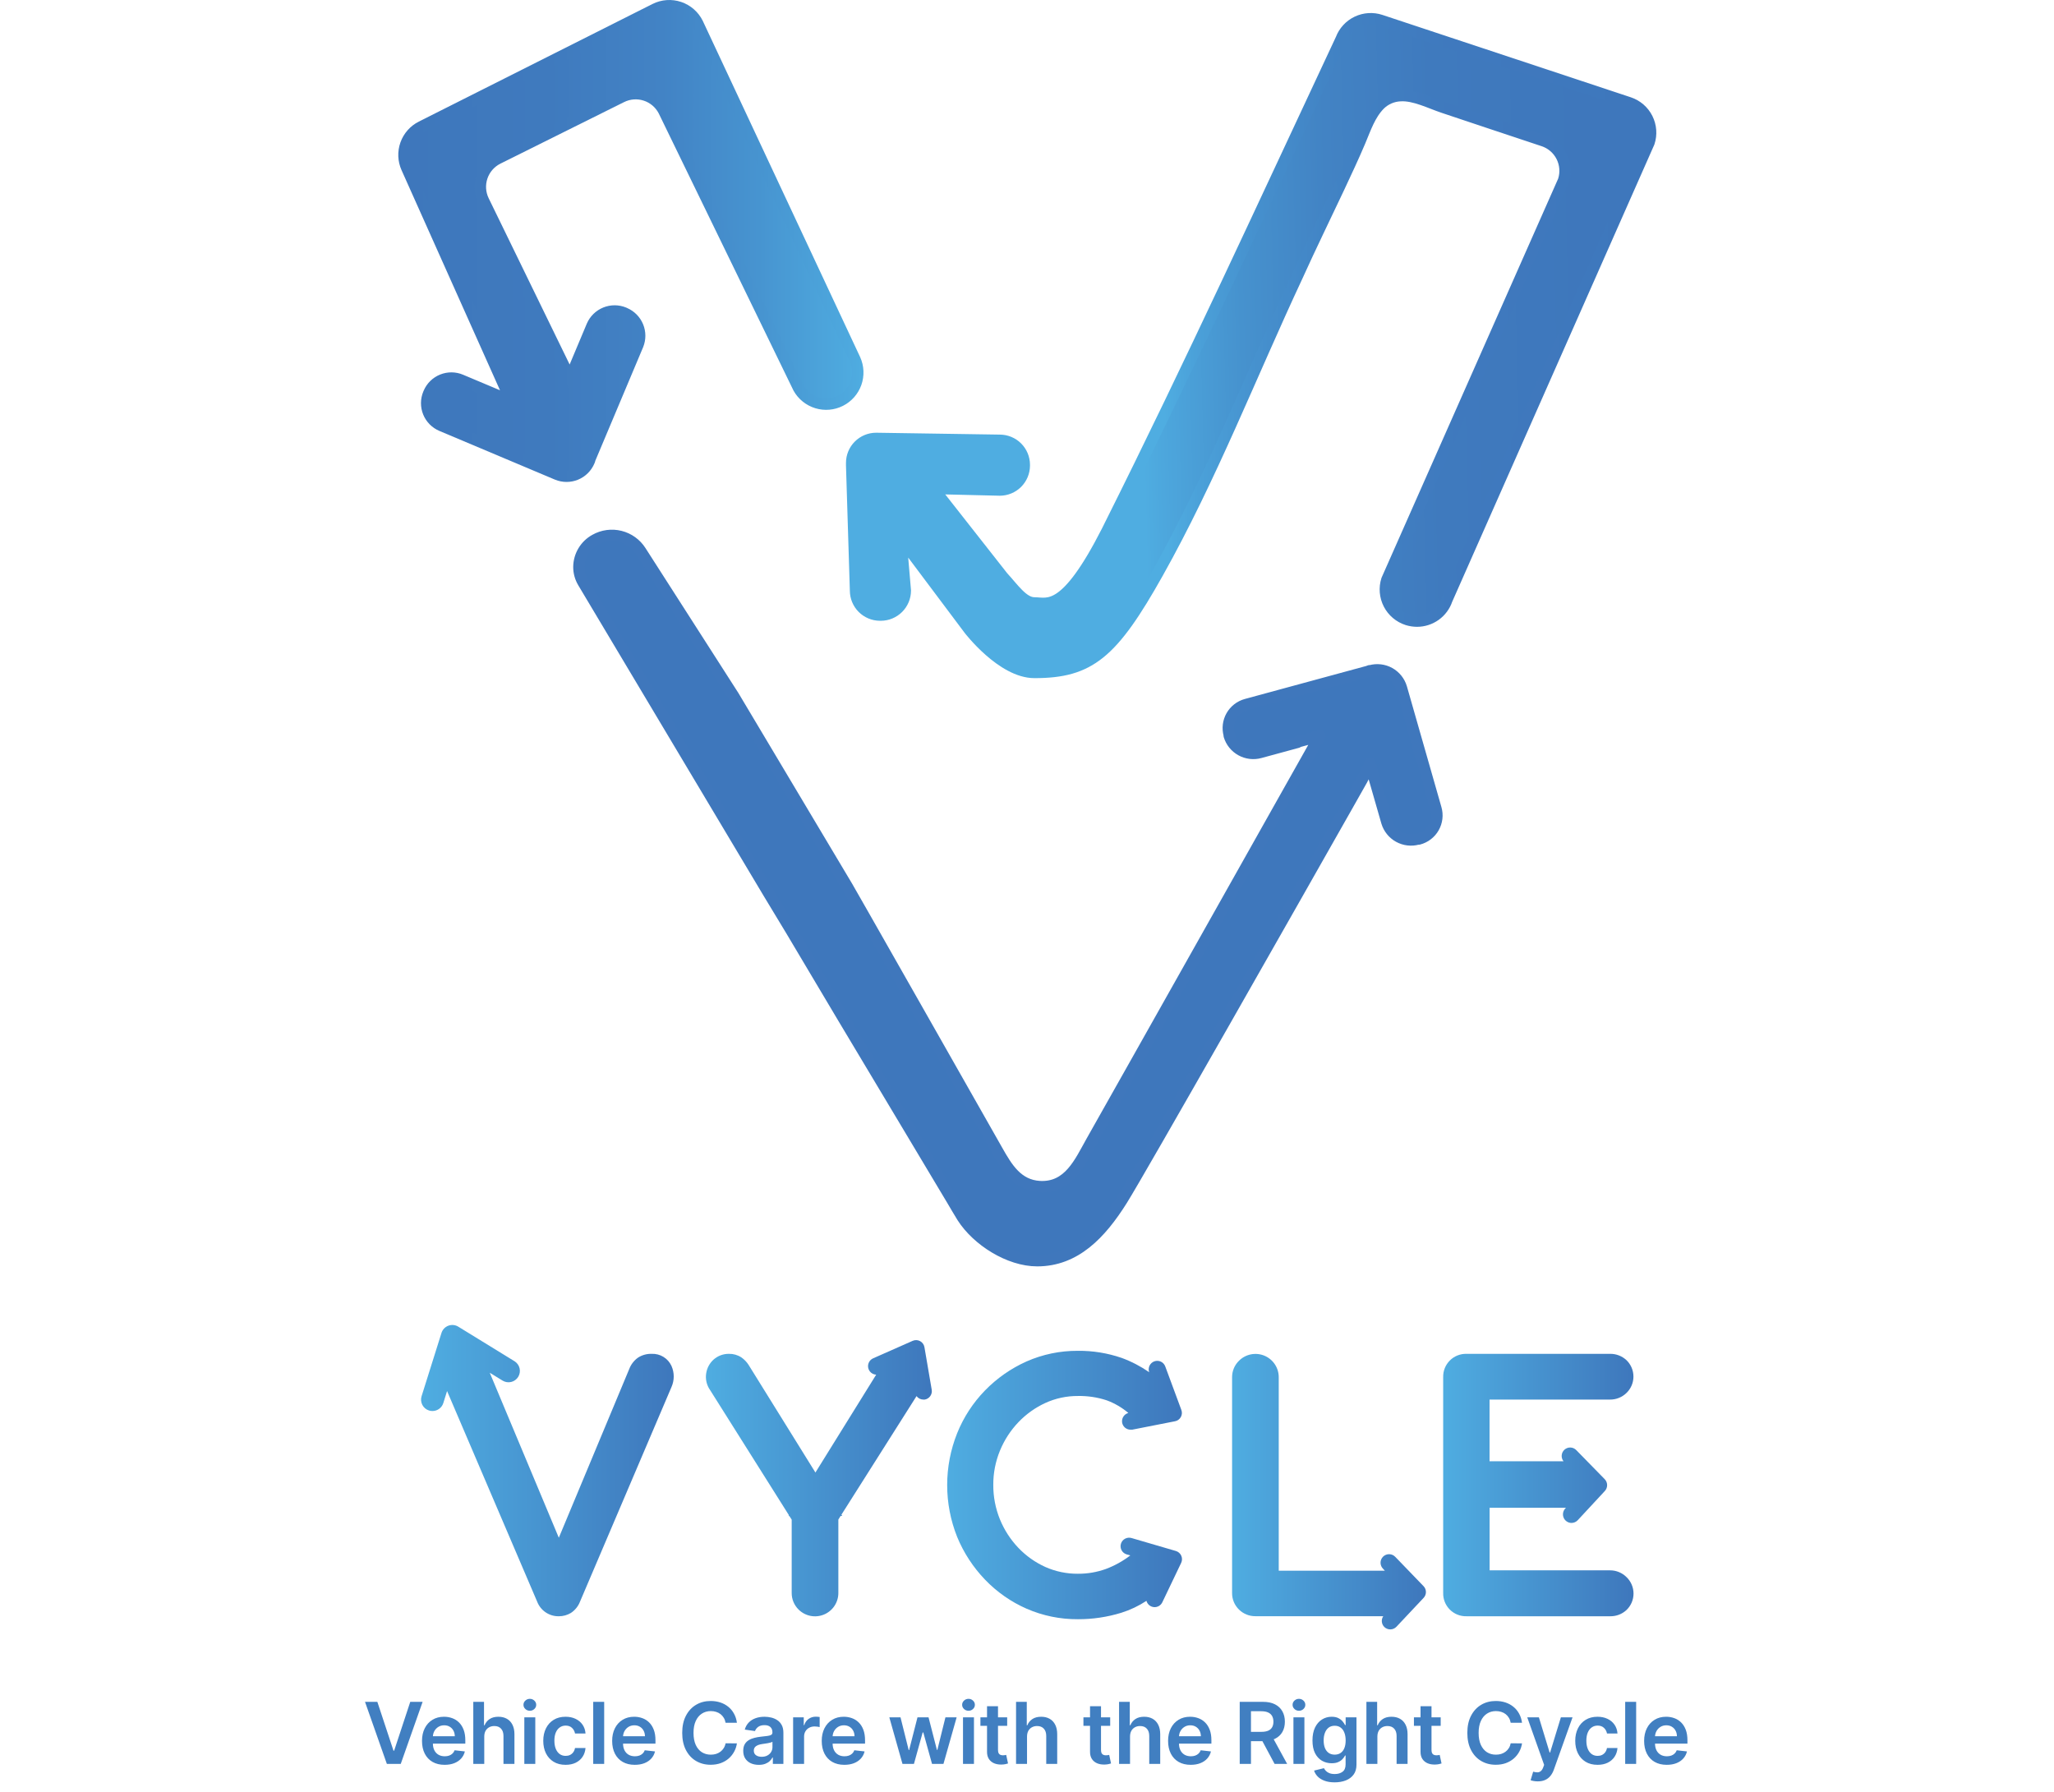 <svg width="361" height="315" viewBox="0 0 361 315" fill="none" xmlns="http://www.w3.org/2000/svg">
<path d="M66.32 299.091L69.159 307.678H69.271L72.105 299.091H74.278L70.432 310H67.993L64.152 299.091H66.32ZM78.143 310.16C77.323 310.16 76.614 309.989 76.018 309.648C75.425 309.304 74.968 308.817 74.649 308.189C74.329 307.557 74.169 306.813 74.169 305.957C74.169 305.115 74.329 304.377 74.649 303.741C74.972 303.102 75.423 302.605 76.002 302.25C76.581 301.891 77.26 301.712 78.042 301.712C78.546 301.712 79.022 301.793 79.469 301.957C79.92 302.116 80.318 302.365 80.662 302.702C81.01 303.04 81.284 303.469 81.483 303.991C81.682 304.51 81.781 305.128 81.781 305.845V306.436H75.075V305.137H79.933C79.929 304.767 79.849 304.439 79.693 304.151C79.537 303.86 79.318 303.631 79.038 303.464C78.761 303.297 78.438 303.214 78.068 303.214C77.674 303.214 77.328 303.31 77.03 303.501C76.731 303.69 76.499 303.938 76.332 304.247C76.169 304.553 76.085 304.888 76.082 305.254V306.388C76.082 306.864 76.169 307.273 76.343 307.614C76.517 307.951 76.76 308.21 77.072 308.391C77.385 308.569 77.751 308.658 78.17 308.658C78.45 308.658 78.704 308.619 78.931 308.54C79.159 308.459 79.356 308.34 79.523 308.184C79.689 308.027 79.816 307.834 79.901 307.603L81.701 307.805C81.588 308.281 81.371 308.697 81.051 309.052C80.735 309.403 80.331 309.677 79.837 309.872C79.343 310.064 78.779 310.16 78.143 310.16ZM85.111 305.206V310H83.182V299.091H85.068V303.208H85.164C85.356 302.747 85.652 302.383 86.053 302.116C86.458 301.847 86.973 301.712 87.598 301.712C88.166 301.712 88.662 301.831 89.084 302.069C89.507 302.306 89.834 302.654 90.065 303.113C90.299 303.571 90.416 304.13 90.416 304.79V310H88.488V305.089C88.488 304.538 88.346 304.11 88.062 303.805C87.781 303.496 87.387 303.342 86.879 303.342C86.538 303.342 86.233 303.416 85.963 303.565C85.697 303.711 85.487 303.922 85.334 304.199C85.185 304.476 85.111 304.812 85.111 305.206ZM92.152 310V301.818H94.08V310H92.152ZM93.121 300.657C92.816 300.657 92.553 300.556 92.333 300.353C92.113 300.147 92.002 299.901 92.002 299.613C92.002 299.322 92.113 299.075 92.333 298.873C92.553 298.667 92.816 298.564 93.121 298.564C93.43 298.564 93.693 298.667 93.909 298.873C94.13 299.075 94.24 299.322 94.24 299.613C94.24 299.901 94.13 300.147 93.909 300.353C93.693 300.556 93.43 300.657 93.121 300.657ZM99.402 310.16C98.585 310.16 97.884 309.98 97.298 309.622C96.715 309.263 96.266 308.768 95.95 308.136C95.638 307.5 95.481 306.768 95.481 305.941C95.481 305.11 95.641 304.377 95.961 303.741C96.28 303.102 96.731 302.605 97.314 302.25C97.9 301.891 98.592 301.712 99.391 301.712C100.055 301.712 100.643 301.834 101.154 302.079C101.669 302.321 102.079 302.663 102.385 303.107C102.69 303.548 102.864 304.062 102.907 304.652H101.064C100.989 304.258 100.811 303.929 100.531 303.667C100.254 303.4 99.883 303.267 99.418 303.267C99.023 303.267 98.677 303.374 98.379 303.587C98.081 303.796 97.848 304.098 97.681 304.492C97.518 304.886 97.436 305.359 97.436 305.909C97.436 306.467 97.518 306.946 97.681 307.347C97.844 307.745 98.074 308.052 98.368 308.269C98.667 308.482 99.016 308.588 99.418 308.588C99.702 308.588 99.956 308.535 100.179 308.429C100.407 308.319 100.597 308.161 100.749 307.955C100.902 307.749 101.007 307.498 101.064 307.203H102.907C102.86 307.782 102.69 308.295 102.395 308.743C102.101 309.187 101.699 309.535 101.191 309.787C100.684 310.036 100.087 310.16 99.402 310.16ZM106.188 299.091V310H104.26V299.091H106.188ZM111.563 310.16C110.743 310.16 110.035 309.989 109.438 309.648C108.845 309.304 108.389 308.817 108.069 308.189C107.749 307.557 107.59 306.813 107.59 305.957C107.59 305.115 107.749 304.377 108.069 303.741C108.392 303.102 108.843 302.605 109.422 302.25C110.001 301.891 110.681 301.712 111.462 301.712C111.966 301.712 112.442 301.793 112.89 301.957C113.341 302.116 113.738 302.365 114.083 302.702C114.431 303.04 114.704 303.469 114.903 303.991C115.102 304.51 115.201 305.128 115.201 305.845V306.436H108.495V305.137H113.353C113.35 304.767 113.27 304.439 113.113 304.151C112.957 303.86 112.739 303.631 112.458 303.464C112.181 303.297 111.858 303.214 111.489 303.214C111.095 303.214 110.748 303.31 110.45 303.501C110.152 303.69 109.919 303.938 109.752 304.247C109.589 304.553 109.505 304.888 109.502 305.254V306.388C109.502 306.864 109.589 307.273 109.763 307.614C109.937 307.951 110.18 308.21 110.493 308.391C110.805 308.569 111.171 308.658 111.59 308.658C111.87 308.658 112.124 308.619 112.352 308.54C112.579 308.459 112.776 308.34 112.943 308.184C113.11 308.027 113.236 307.834 113.321 307.603L115.122 307.805C115.008 308.281 114.791 308.697 114.472 309.052C114.156 309.403 113.751 309.677 113.257 309.872C112.764 310.064 112.199 310.16 111.563 310.16ZM129.516 302.772H127.524C127.467 302.445 127.363 302.156 127.21 301.903C127.057 301.648 126.867 301.431 126.64 301.254C126.413 301.076 126.153 300.943 125.862 300.854C125.575 300.762 125.264 300.716 124.93 300.716C124.337 300.716 123.811 300.865 123.353 301.163C122.895 301.458 122.537 301.891 122.277 302.463C122.018 303.031 121.889 303.725 121.889 304.545C121.889 305.38 122.018 306.083 122.277 306.655C122.54 307.223 122.899 307.653 123.353 307.944C123.811 308.232 124.335 308.375 124.925 308.375C125.251 308.375 125.557 308.333 125.841 308.248C126.129 308.159 126.386 308.029 126.613 307.859C126.844 307.688 127.038 307.479 127.194 307.23C127.354 306.982 127.464 306.697 127.524 306.378L129.516 306.388C129.442 306.907 129.28 307.393 129.032 307.848C128.787 308.303 128.465 308.704 128.068 309.052C127.67 309.396 127.205 309.666 126.672 309.862C126.139 310.053 125.548 310.149 124.898 310.149C123.939 310.149 123.084 309.927 122.331 309.483C121.578 309.039 120.985 308.398 120.552 307.56C120.118 306.722 119.902 305.717 119.902 304.545C119.902 303.37 120.12 302.365 120.557 301.531C120.994 300.692 121.588 300.051 122.341 299.608C123.094 299.164 123.946 298.942 124.898 298.942C125.505 298.942 126.07 299.027 126.592 299.197C127.114 299.368 127.579 299.618 127.988 299.949C128.396 300.275 128.732 300.676 128.994 301.152C129.261 301.625 129.435 302.164 129.516 302.772ZM133.365 310.165C132.847 310.165 132.38 310.073 131.964 309.888C131.552 309.7 131.226 309.423 130.984 309.057C130.746 308.691 130.627 308.24 130.627 307.704C130.627 307.243 130.713 306.861 130.883 306.559C131.054 306.257 131.286 306.016 131.581 305.835C131.876 305.653 132.208 305.517 132.577 305.424C132.95 305.328 133.335 305.259 133.733 305.217C134.212 305.167 134.601 305.123 134.899 305.083C135.198 305.041 135.414 304.977 135.549 304.892C135.688 304.803 135.757 304.666 135.757 304.482V304.45C135.757 304.048 135.638 303.738 135.4 303.517C135.162 303.297 134.82 303.187 134.372 303.187C133.9 303.187 133.525 303.29 133.248 303.496C132.975 303.702 132.79 303.945 132.694 304.226L130.894 303.97C131.036 303.473 131.27 303.058 131.597 302.724C131.924 302.386 132.323 302.134 132.795 301.967C133.268 301.797 133.79 301.712 134.361 301.712C134.756 301.712 135.148 301.758 135.539 301.85C135.929 301.942 136.286 302.095 136.609 302.308C136.932 302.518 137.192 302.804 137.387 303.166C137.586 303.528 137.685 303.981 137.685 304.524V310H135.832V308.876H135.768C135.65 309.103 135.485 309.316 135.272 309.515C135.063 309.711 134.798 309.869 134.479 309.989C134.163 310.107 133.791 310.165 133.365 310.165ZM133.866 308.748C134.253 308.748 134.589 308.672 134.873 308.519C135.157 308.363 135.375 308.157 135.528 307.901C135.684 307.646 135.762 307.367 135.762 307.065V306.101C135.702 306.151 135.599 306.197 135.453 306.239C135.311 306.282 135.152 306.319 134.974 306.351C134.796 306.383 134.621 306.412 134.447 306.436C134.273 306.461 134.122 306.483 133.994 306.5C133.706 306.539 133.449 306.603 133.222 306.692C132.994 306.781 132.815 306.905 132.684 307.065C132.552 307.221 132.486 307.424 132.486 307.672C132.486 308.027 132.616 308.295 132.875 308.477C133.135 308.658 133.465 308.748 133.866 308.748ZM139.394 310V301.818H141.264V303.182H141.349C141.498 302.71 141.754 302.346 142.116 302.09C142.482 301.831 142.899 301.701 143.368 301.701C143.474 301.701 143.593 301.706 143.725 301.717C143.86 301.724 143.972 301.737 144.06 301.754V303.528C143.979 303.5 143.849 303.475 143.672 303.453C143.498 303.429 143.329 303.416 143.166 303.416C142.814 303.416 142.498 303.493 142.217 303.645C141.94 303.794 141.722 304.002 141.562 304.268C141.402 304.535 141.322 304.842 141.322 305.19V310H139.394ZM148.397 310.16C147.576 310.16 146.868 309.989 146.271 309.648C145.678 309.304 145.222 308.817 144.902 308.189C144.583 307.557 144.423 306.813 144.423 305.957C144.423 305.115 144.583 304.377 144.902 303.741C145.226 303.102 145.677 302.605 146.255 302.25C146.834 301.891 147.514 301.712 148.296 301.712C148.8 301.712 149.276 301.793 149.723 301.957C150.174 302.116 150.572 302.365 150.916 302.702C151.264 303.04 151.538 303.469 151.737 303.991C151.935 304.51 152.035 305.128 152.035 305.845V306.436H145.329V305.137H150.186C150.183 304.767 150.103 304.439 149.947 304.151C149.791 303.86 149.572 303.631 149.292 303.464C149.015 303.297 148.691 303.214 148.322 303.214C147.928 303.214 147.582 303.31 147.283 303.501C146.985 303.69 146.753 303.938 146.586 304.247C146.422 304.553 146.339 304.888 146.335 305.254V306.388C146.335 306.864 146.422 307.273 146.596 307.614C146.77 307.951 147.014 308.21 147.326 308.391C147.639 308.569 148.004 308.658 148.423 308.658C148.704 308.658 148.958 308.619 149.185 308.54C149.412 308.459 149.609 308.34 149.776 308.184C149.943 308.027 150.069 307.834 150.155 307.603L151.955 307.805C151.841 308.281 151.625 308.697 151.305 309.052C150.989 309.403 150.584 309.677 150.091 309.872C149.597 310.064 149.032 310.16 148.397 310.16ZM158.615 310L156.304 301.818H158.269L159.707 307.571H159.782L161.252 301.818H163.196L164.667 307.539H164.746L166.163 301.818H168.134L165.817 310H163.809L162.275 304.471H162.163L160.629 310H158.615ZM169.251 310V301.818H171.179V310H169.251ZM170.22 300.657C169.915 300.657 169.652 300.556 169.432 300.353C169.212 300.147 169.101 299.901 169.101 299.613C169.101 299.322 169.212 299.075 169.432 298.873C169.652 298.667 169.915 298.564 170.22 298.564C170.529 298.564 170.792 298.667 171.008 298.873C171.229 299.075 171.339 299.322 171.339 299.613C171.339 299.901 171.229 300.147 171.008 300.353C170.792 300.556 170.529 300.657 170.22 300.657ZM177.017 301.818V303.31H172.314V301.818H177.017ZM173.475 299.858H175.403V307.539C175.403 307.798 175.442 307.997 175.52 308.136C175.602 308.271 175.709 308.363 175.84 308.413C175.971 308.462 176.117 308.487 176.277 308.487C176.398 308.487 176.508 308.478 176.607 308.461C176.71 308.443 176.788 308.427 176.842 308.413L177.166 309.92C177.063 309.956 176.916 309.995 176.724 310.037C176.536 310.08 176.305 310.105 176.032 310.112C175.549 310.126 175.114 310.053 174.727 309.893C174.34 309.73 174.033 309.478 173.805 309.137C173.582 308.796 173.471 308.37 173.475 307.859V299.858ZM180.504 305.206V310H178.576V299.091H180.461V303.208H180.557C180.749 302.747 181.046 302.383 181.447 302.116C181.852 301.847 182.367 301.712 182.992 301.712C183.56 301.712 184.055 301.831 184.478 302.069C184.9 302.306 185.227 302.654 185.458 303.113C185.692 303.571 185.809 304.13 185.809 304.79V310H183.881V305.089C183.881 304.538 183.739 304.11 183.455 303.805C183.174 303.496 182.78 303.342 182.272 303.342C181.932 303.342 181.626 303.416 181.356 303.565C181.09 303.711 180.88 303.922 180.728 304.199C180.579 304.476 180.504 304.812 180.504 305.206ZM195.121 301.818V303.31H190.418V301.818H195.121ZM191.579 299.858H193.507V307.539C193.507 307.798 193.546 307.997 193.624 308.136C193.706 308.271 193.813 308.363 193.944 308.413C194.075 308.462 194.221 308.487 194.381 308.487C194.502 308.487 194.612 308.478 194.711 308.461C194.814 308.443 194.892 308.427 194.945 308.413L195.27 309.92C195.167 309.956 195.02 309.995 194.828 310.037C194.64 310.08 194.409 310.105 194.136 310.112C193.653 310.126 193.218 310.053 192.831 309.893C192.444 309.73 192.137 309.478 191.909 309.137C191.686 308.796 191.575 308.37 191.579 307.859V299.858ZM198.608 305.206V310H196.68V299.091H198.565V303.208H198.661C198.853 302.747 199.149 302.383 199.551 302.116C199.956 301.847 200.471 301.712 201.096 301.712C201.664 301.712 202.159 301.831 202.582 302.069C203.004 302.306 203.331 302.654 203.562 303.113C203.796 303.571 203.913 304.13 203.913 304.79V310H201.985V305.089C201.985 304.538 201.843 304.11 201.559 303.805C201.278 303.496 200.884 303.342 200.376 303.342C200.035 303.342 199.73 303.416 199.46 303.565C199.194 303.711 198.984 303.922 198.832 304.199C198.683 304.476 198.608 304.812 198.608 305.206ZM209.271 310.16C208.451 310.16 207.742 309.989 207.146 309.648C206.553 309.304 206.096 308.817 205.777 308.189C205.457 307.557 205.297 306.813 205.297 305.957C205.297 305.115 205.457 304.377 205.777 303.741C206.1 303.102 206.551 302.605 207.13 302.25C207.709 301.891 208.389 301.712 209.17 301.712C209.674 301.712 210.15 301.793 210.597 301.957C211.048 302.116 211.446 302.365 211.791 302.702C212.139 303.04 212.412 303.469 212.611 303.991C212.81 304.51 212.909 305.128 212.909 305.845V306.436H206.203V305.137H211.061C211.057 304.767 210.977 304.439 210.821 304.151C210.665 303.86 210.446 303.631 210.166 303.464C209.889 303.297 209.566 303.214 209.196 303.214C208.802 303.214 208.456 303.31 208.158 303.501C207.859 303.69 207.627 303.938 207.46 304.247C207.297 304.553 207.213 304.888 207.21 305.254V306.388C207.21 306.864 207.297 307.273 207.471 307.614C207.645 307.951 207.888 308.21 208.2 308.391C208.513 308.569 208.879 308.658 209.298 308.658C209.578 308.658 209.832 308.619 210.059 308.54C210.287 308.459 210.484 308.34 210.651 308.184C210.818 308.027 210.944 307.834 211.029 307.603L212.829 307.805C212.716 308.281 212.499 308.697 212.179 309.052C211.863 309.403 211.459 309.677 210.965 309.872C210.471 310.064 209.907 310.16 209.271 310.16ZM217.886 310V299.091H221.977C222.815 299.091 223.519 299.237 224.087 299.528C224.658 299.819 225.09 300.227 225.381 300.753C225.676 301.275 225.823 301.884 225.823 302.58C225.823 303.279 225.674 303.887 225.376 304.402C225.081 304.913 224.646 305.309 224.071 305.589C223.495 305.866 222.789 306.005 221.951 306.005H219.037V304.364H221.684C222.174 304.364 222.576 304.297 222.888 304.162C223.201 304.023 223.432 303.823 223.581 303.56C223.733 303.294 223.81 302.967 223.81 302.58C223.81 302.193 223.733 301.863 223.581 301.589C223.428 301.312 223.195 301.103 222.883 300.961C222.57 300.815 222.167 300.742 221.674 300.742H219.863V310H217.886ZM223.522 305.057L226.223 310H224.017L221.365 305.057H223.522ZM227.327 310V301.818H229.255V310H227.327ZM228.297 300.657C227.991 300.657 227.728 300.556 227.508 300.353C227.288 300.147 227.178 299.901 227.178 299.613C227.178 299.322 227.288 299.075 227.508 298.873C227.728 298.667 227.991 298.564 228.297 298.564C228.605 298.564 228.868 298.667 229.085 298.873C229.305 299.075 229.415 299.322 229.415 299.613C229.415 299.901 229.305 300.147 229.085 300.353C228.868 300.556 228.605 300.657 228.297 300.657ZM234.566 313.239C233.874 313.239 233.279 313.145 232.782 312.956C232.285 312.772 231.885 312.523 231.583 312.211C231.282 311.898 231.072 311.552 230.955 311.172L232.691 310.751C232.77 310.911 232.883 311.069 233.032 311.225C233.181 311.385 233.382 311.516 233.634 311.619C233.89 311.726 234.211 311.779 234.598 311.779C235.145 311.779 235.598 311.646 235.957 311.38C236.315 311.117 236.495 310.684 236.495 310.08V308.53H236.399C236.299 308.729 236.154 308.933 235.962 309.142C235.774 309.352 235.523 309.528 235.211 309.67C234.902 309.812 234.513 309.883 234.044 309.883C233.416 309.883 232.846 309.735 232.335 309.441C231.827 309.142 231.422 308.699 231.12 308.109C230.822 307.516 230.673 306.774 230.673 305.882C230.673 304.984 230.822 304.226 231.12 303.608C231.422 302.987 231.829 302.516 232.34 302.196C232.851 301.873 233.421 301.712 234.05 301.712C234.529 301.712 234.923 301.793 235.232 301.957C235.545 302.116 235.793 302.31 235.978 302.537C236.163 302.761 236.303 302.972 236.399 303.171H236.505V301.818H238.407V310.133C238.407 310.833 238.24 311.412 237.906 311.87C237.572 312.328 237.116 312.67 236.537 312.898C235.958 313.125 235.302 313.239 234.566 313.239ZM234.582 308.37C234.991 308.37 235.339 308.271 235.626 308.072C235.914 307.873 236.132 307.587 236.282 307.214C236.431 306.841 236.505 306.394 236.505 305.872C236.505 305.357 236.431 304.906 236.282 304.519C236.136 304.132 235.919 303.832 235.632 303.619C235.348 303.402 234.998 303.294 234.582 303.294C234.153 303.294 233.794 303.406 233.506 303.629C233.219 303.853 233.002 304.16 232.857 304.551C232.711 304.938 232.638 305.378 232.638 305.872C232.638 306.373 232.711 306.811 232.857 307.188C233.006 307.56 233.224 307.852 233.512 308.061C233.803 308.267 234.16 308.37 234.582 308.37ZM242.081 305.206V310H240.153V299.091H242.039V303.208H242.135C242.326 302.747 242.623 302.383 243.024 302.116C243.429 301.847 243.944 301.712 244.569 301.712C245.137 301.712 245.633 301.831 246.055 302.069C246.478 302.306 246.804 302.654 247.035 303.113C247.27 303.571 247.387 304.13 247.387 304.79V310H245.459V305.089C245.459 304.538 245.317 304.11 245.032 303.805C244.752 303.496 244.358 303.342 243.85 303.342C243.509 303.342 243.204 303.416 242.934 303.565C242.667 303.711 242.458 303.922 242.305 304.199C242.156 304.476 242.081 304.812 242.081 305.206ZM253.208 301.818V303.31H248.505V301.818H253.208ZM249.666 299.858H251.594V307.539C251.594 307.798 251.633 307.997 251.711 308.136C251.793 308.271 251.899 308.363 252.031 308.413C252.162 308.462 252.308 308.487 252.468 308.487C252.588 308.487 252.698 308.478 252.798 308.461C252.901 308.443 252.979 308.427 253.032 308.413L253.357 309.92C253.254 309.956 253.107 309.995 252.915 310.037C252.727 310.08 252.496 310.105 252.223 310.112C251.74 310.126 251.305 310.053 250.918 309.893C250.53 309.73 250.223 309.478 249.996 309.137C249.772 308.796 249.662 308.37 249.666 307.859V299.858ZM267.504 302.772H265.512C265.455 302.445 265.351 302.156 265.198 301.903C265.045 301.648 264.855 301.431 264.628 301.254C264.401 301.076 264.141 300.943 263.85 300.854C263.563 300.762 263.252 300.716 262.918 300.716C262.325 300.716 261.799 300.865 261.341 301.163C260.883 301.458 260.525 301.891 260.265 302.463C260.006 303.031 259.876 303.725 259.876 304.545C259.876 305.38 260.006 306.083 260.265 306.655C260.528 307.223 260.887 307.653 261.341 307.944C261.799 308.232 262.323 308.375 262.913 308.375C263.239 308.375 263.545 308.333 263.829 308.248C264.116 308.159 264.374 308.029 264.601 307.859C264.832 307.688 265.026 307.479 265.182 307.23C265.342 306.982 265.452 306.697 265.512 306.378L267.504 306.388C267.43 306.907 267.268 307.393 267.02 307.848C266.775 308.303 266.453 308.704 266.055 309.052C265.658 309.396 265.192 309.666 264.66 309.862C264.127 310.053 263.536 310.149 262.886 310.149C261.927 310.149 261.071 309.927 260.319 309.483C259.566 309.039 258.973 308.398 258.539 307.56C258.106 306.722 257.89 305.717 257.89 304.545C257.89 303.37 258.108 302.365 258.545 301.531C258.982 300.692 259.576 300.051 260.329 299.608C261.082 299.164 261.934 298.942 262.886 298.942C263.493 298.942 264.058 299.027 264.58 299.197C265.102 299.368 265.567 299.618 265.976 299.949C266.384 300.275 266.719 300.676 266.982 301.152C267.249 301.625 267.423 302.164 267.504 302.772ZM270.271 313.068C270.008 313.068 269.765 313.047 269.541 313.004C269.321 312.965 269.145 312.919 269.013 312.866L269.461 311.364C269.741 311.445 269.992 311.484 270.212 311.481C270.432 311.477 270.626 311.408 270.793 311.273C270.963 311.142 271.107 310.922 271.224 310.613L271.389 310.17L268.422 301.818H270.468L272.353 307.997H272.439L274.33 301.818H276.38L273.104 310.991C272.952 311.424 272.749 311.795 272.497 312.104C272.245 312.417 271.936 312.654 271.57 312.818C271.208 312.985 270.775 313.068 270.271 313.068ZM280.775 310.16C279.958 310.16 279.257 309.98 278.671 309.622C278.089 309.263 277.64 308.768 277.324 308.136C277.011 307.5 276.855 306.768 276.855 305.941C276.855 305.11 277.015 304.377 277.334 303.741C277.654 303.102 278.105 302.605 278.687 302.25C279.273 301.891 279.966 301.712 280.765 301.712C281.429 301.712 282.016 301.834 282.528 302.079C283.043 302.321 283.453 302.663 283.758 303.107C284.064 303.548 284.238 304.062 284.28 304.652H282.437C282.363 304.258 282.185 303.929 281.904 303.667C281.627 303.4 281.256 303.267 280.791 303.267C280.397 303.267 280.051 303.374 279.752 303.587C279.454 303.796 279.222 304.098 279.055 304.492C278.891 304.886 278.81 305.359 278.81 305.909C278.81 306.467 278.891 306.946 279.055 307.347C279.218 307.745 279.447 308.052 279.742 308.269C280.04 308.482 280.39 308.588 280.791 308.588C281.075 308.588 281.329 308.535 281.553 308.429C281.78 308.319 281.97 308.161 282.123 307.955C282.276 307.749 282.38 307.498 282.437 307.203H284.28C284.234 307.782 284.064 308.295 283.769 308.743C283.474 309.187 283.073 309.535 282.565 309.787C282.057 310.036 281.461 310.16 280.775 310.16ZM287.562 299.091V310H285.634V299.091H287.562ZM292.937 310.16C292.117 310.16 291.408 309.989 290.811 309.648C290.218 309.304 289.762 308.817 289.443 308.189C289.123 307.557 288.963 306.813 288.963 305.957C288.963 305.115 289.123 304.377 289.443 303.741C289.766 303.102 290.217 302.605 290.796 302.25C291.374 301.891 292.054 301.712 292.836 301.712C293.34 301.712 293.816 301.793 294.263 301.957C294.714 302.116 295.112 302.365 295.456 302.702C295.804 303.04 296.078 303.469 296.277 303.991C296.476 304.51 296.575 305.128 296.575 305.845V306.436H289.869V305.137H294.727C294.723 304.767 294.643 304.439 294.487 304.151C294.331 303.86 294.112 303.631 293.832 303.464C293.555 303.297 293.232 303.214 292.862 303.214C292.468 303.214 292.122 303.31 291.824 303.501C291.525 303.69 291.293 303.938 291.126 304.247C290.962 304.553 290.879 304.888 290.875 305.254V306.388C290.875 306.864 290.962 307.273 291.136 307.614C291.31 307.951 291.554 308.21 291.866 308.391C292.179 308.569 292.544 308.658 292.963 308.658C293.244 308.658 293.498 308.619 293.725 308.54C293.952 308.459 294.15 308.34 294.316 308.184C294.483 308.027 294.609 307.834 294.695 307.603L296.495 307.805C296.381 308.281 296.165 308.697 295.845 309.052C295.529 309.403 295.124 309.677 294.631 309.872C294.137 310.064 293.572 310.16 292.937 310.16Z" fill="#417FC1"/>
<path d="M286.315 18.05L242.655 3.57C241.295 3.121 239.815 3.214 238.523 3.829C237.23 4.443 236.224 5.533 235.715 6.87C222.345 35.401 209.215 64.05 195.125 92.21L194.585 93.3C187.245 107.74 184.195 105.99 181.795 105.96C179.795 105.96 178.105 103.39 176.255 101.39L164.035 85.841L175.725 86.121C176.862 86.118 177.953 85.665 178.759 84.862C179.564 84.058 180.019 82.968 180.025 81.831V81.671C180.019 80.533 179.564 79.443 178.759 78.639C177.953 77.836 176.862 77.383 175.725 77.38L153.975 77.05C152.838 77.053 151.748 77.506 150.944 78.31C150.14 79.114 149.687 80.204 149.685 81.341V81.501C149.685 81.6 149.685 81.701 149.685 81.8L150.365 103.8C150.367 104.938 150.82 106.029 151.623 106.835C152.427 107.64 153.517 108.095 154.655 108.1H154.815C155.953 108.095 157.044 107.64 157.849 106.835C158.655 106.03 159.109 104.939 159.115 103.8L158.325 94.6L170.325 110.6C170.325 110.6 176.125 118.18 181.805 118.18C191.525 118.18 195.535 114.86 203.485 100.69C212.865 83.96 219.855 65.96 227.975 48.59C230.345 43.34 232.885 38.17 235.335 32.961C236.595 30.27 237.865 27.57 239.025 24.831C239.975 22.581 240.755 20.16 242.505 18.381C243.479 17.421 244.778 16.861 246.145 16.811C248.615 16.671 251.365 18.11 253.715 18.89L261.345 21.441L271.255 24.741C272.65 25.202 273.806 26.198 274.469 27.51C275.133 28.822 275.25 30.343 274.795 31.741L243.745 101.9C243.295 103.307 243.423 104.835 244.1 106.148C244.777 107.461 245.948 108.451 247.355 108.9C247.902 109.07 248.472 109.157 249.045 109.16C250.207 109.16 251.339 108.796 252.283 108.117C253.227 107.439 253.934 106.482 254.305 105.38L289.825 25.05C290.287 23.657 290.176 22.137 289.518 20.824C288.86 19.512 287.708 18.514 286.315 18.05Z" fill="url(#paint0_linear_1757_17037)" stroke="url(#paint1_linear_1757_17037)" stroke-width="2" stroke-miterlimit="10"/>
<path d="M103.554 81.05L103.614 80.9C103.614 80.811 103.664 80.71 103.694 80.621L112.114 60.62C112.535 59.577 112.532 58.41 112.104 57.369C111.676 56.328 110.858 55.496 109.824 55.05L109.674 54.98C108.625 54.547 107.446 54.544 106.395 54.972C105.343 55.401 104.502 56.227 104.054 57.27L100.184 66.481L84.984 35.27C84.345 33.955 84.25 32.44 84.72 31.055C85.19 29.67 86.187 28.526 87.494 27.87L109.234 17.05C110.542 16.395 112.055 16.282 113.446 16.735C114.837 17.188 115.993 18.171 116.664 19.471L140.354 68.191C141.055 69.439 142.211 70.368 143.58 70.786C144.949 71.204 146.427 71.078 147.705 70.433C148.983 69.789 149.964 68.676 150.442 67.327C150.921 65.978 150.861 64.496 150.274 63.191L122.614 4.101C122.29 3.443 121.839 2.856 121.286 2.373C120.734 1.891 120.092 1.522 119.397 1.289C118.702 1.056 117.967 0.962 117.235 1.014C116.504 1.066 115.79 1.262 115.134 1.591L74.064 22.261C72.786 22.901 71.803 24.011 71.323 25.358C70.842 26.704 70.9 28.185 71.484 29.491L89.824 70.49L81.004 66.781C79.958 66.337 78.779 66.328 77.725 66.753C76.671 67.179 75.829 68.005 75.384 69.05L75.324 69.191C75.106 69.71 74.991 70.267 74.988 70.831C74.985 71.394 75.092 71.953 75.305 72.475C75.518 72.997 75.831 73.472 76.227 73.873C76.624 74.273 77.095 74.592 77.614 74.811L97.924 83.371C98.979 83.808 100.164 83.81 101.219 83.375C102.275 82.94 103.115 82.104 103.554 81.05Z" fill="url(#paint2_linear_1757_17037)" stroke="url(#paint3_linear_1757_17037)" stroke-width="2" stroke-miterlimit="10"/>
<path d="M252.374 142.111L246.304 120.881C245.974 119.77 245.221 118.833 244.208 118.272C243.194 117.711 242 117.571 240.884 117.881H240.724L240.444 117.991L219.034 123.811C218.49 123.961 217.98 124.217 217.535 124.564C217.09 124.911 216.717 125.343 216.438 125.834C216.16 126.325 215.981 126.867 215.911 127.427C215.842 127.988 215.884 128.556 216.034 129.101V129.251C216.364 130.361 217.117 131.298 218.131 131.859C219.144 132.42 220.338 132.561 221.454 132.251L228.034 130.461V130.391L231.974 129.321L229.534 133.661L226.464 139.111L218.834 152.671L208.974 170.191L199.204 187.541L191.874 200.541C189.784 204.251 187.874 208.811 182.734 208.541C178.814 208.311 176.994 205.241 175.274 202.201L171.584 195.701L161.294 177.581L151.914 161.081L148.914 155.831L128.914 122.301L112.604 96.861C111.779 95.568 110.49 94.641 109.002 94.269C107.514 93.897 105.941 94.108 104.604 94.861C103.744 95.331 103.025 96.024 102.522 96.866C102.019 97.708 101.75 98.67 101.744 99.651C101.745 100.602 102.004 101.535 102.494 102.351L135.074 156.931L139.074 163.551L148.294 179.051L159.024 196.981L167.324 210.861C167.934 211.861 168.514 212.921 169.144 213.911C171.754 218.001 177.354 221.561 182.294 221.561C188.994 221.561 193.464 216.821 197.184 210.911C200.324 205.911 228.094 156.981 236.794 141.621L239.384 137.041L240.744 134.371V134.151L240.844 134.481V134.371L243.744 144.461C244.076 145.57 244.83 146.505 245.843 147.066C246.856 147.626 248.048 147.768 249.164 147.461H249.324C249.88 147.317 250.402 147.064 250.858 146.715C251.315 146.367 251.697 145.93 251.981 145.431C252.265 144.932 252.447 144.381 252.514 143.811C252.582 143.24 252.534 142.662 252.374 142.111Z" fill="#3E77BC" stroke="#3F77BC" stroke-width="2" stroke-linecap="round" stroke-linejoin="round"/>
<path d="M114.544 237.931C113.696 237.904 112.86 238.134 112.144 238.591C111.44 239.088 110.9 239.784 110.594 240.591L98.215 270.251L86.075 241.251L88.355 242.651C88.806 242.918 89.345 242.997 89.855 242.871C90.365 242.744 90.804 242.422 91.078 241.975C91.353 241.527 91.44 240.989 91.322 240.478C91.203 239.966 90.888 239.522 90.445 239.241L80.585 233.181C80.324 233.012 80.029 232.907 79.721 232.872C79.413 232.838 79.101 232.876 78.81 232.982C78.519 233.089 78.257 233.262 78.044 233.487C77.832 233.712 77.674 233.984 77.585 234.281L74.094 245.381C74.015 245.631 73.987 245.895 74.01 246.157C74.033 246.419 74.107 246.674 74.229 246.907C74.351 247.14 74.517 247.347 74.719 247.516C74.921 247.685 75.153 247.812 75.404 247.891C75.599 247.95 75.801 247.98 76.004 247.981C76.43 247.981 76.845 247.845 77.189 247.594C77.532 247.342 77.787 246.987 77.915 246.581L78.575 244.471L94.404 281.471C94.697 282.24 95.219 282.901 95.901 283.363C96.583 283.825 97.391 284.065 98.215 284.051C98.961 284.054 99.694 283.854 100.334 283.471C101.067 282.988 101.63 282.289 101.944 281.471L118.014 243.771C118.275 243.185 118.41 242.551 118.41 241.911C118.41 241.27 118.275 240.636 118.014 240.051C117.711 239.394 117.219 238.842 116.601 238.464C115.983 238.087 115.268 237.901 114.544 237.931ZM80.745 238.051C80.635 238.051 80.745 238.051 80.665 238.051H80.745Z" fill="url(#paint4_linear_1757_17037)"/>
<path d="M282.975 275.98H261.805V264.98H275.235L275.095 265.12C274.898 265.336 274.767 265.603 274.719 265.891C274.671 266.179 274.707 266.475 274.823 266.743C274.94 267.01 275.131 267.239 275.375 267.4C275.618 267.561 275.903 267.648 276.195 267.65C276.399 267.649 276.6 267.606 276.787 267.525C276.974 267.445 277.144 267.327 277.285 267.18L282.045 262.05C282.311 261.77 282.46 261.398 282.46 261.01C282.46 260.623 282.311 260.251 282.045 259.97L277.045 254.86C276.781 254.581 276.419 254.414 276.036 254.394C275.652 254.375 275.275 254.505 274.985 254.756C274.694 255.008 274.512 255.362 274.477 255.745C274.441 256.128 274.555 256.51 274.795 256.81H261.795V245.97H282.965C284.034 245.98 285.064 245.571 285.835 244.83C286.23 244.457 286.544 244.006 286.759 243.507C286.974 243.007 287.085 242.469 287.085 241.925C287.085 241.382 286.974 240.844 286.759 240.344C286.544 239.845 286.23 239.394 285.835 239.02C285.063 238.312 284.052 237.923 283.005 237.93H257.745C257.203 237.917 256.663 238.013 256.16 238.215C255.656 238.416 255.199 238.717 254.815 239.101C254.432 239.484 254.13 239.942 253.929 240.445C253.728 240.949 253.631 241.488 253.645 242.03V279.92C253.627 280.465 253.72 281.008 253.92 281.515C254.119 282.022 254.42 282.483 254.804 282.87C255.188 283.257 255.647 283.561 256.152 283.764C256.658 283.967 257.2 284.064 257.745 284.05H283.025C284.073 284.062 285.085 283.672 285.855 282.96C286.248 282.587 286.561 282.137 286.775 281.638C286.989 281.14 287.1 280.603 287.1 280.06C287.1 279.518 286.989 278.981 286.775 278.483C286.561 277.984 286.248 277.534 285.855 277.16C285.476 276.784 285.027 276.486 284.532 276.284C284.038 276.081 283.509 275.978 282.975 275.98Z" fill="url(#paint5_linear_1757_17037)"/>
<path d="M162.474 236.761C162.436 236.536 162.347 236.323 162.214 236.139C162.081 235.954 161.908 235.802 161.707 235.695C161.506 235.588 161.283 235.528 161.056 235.52C160.828 235.513 160.602 235.557 160.394 235.651L153.454 238.721C153.145 238.857 152.891 239.095 152.734 239.394C152.577 239.693 152.525 240.037 152.588 240.369C152.65 240.702 152.823 241.003 153.078 241.225C153.334 241.446 153.657 241.575 153.994 241.591L143.314 258.791L131.554 239.851C131.217 239.334 130.783 238.889 130.274 238.541C129.631 238.127 128.879 237.915 128.114 237.931C127.125 237.92 126.166 238.276 125.424 238.931C124.734 239.55 124.276 240.386 124.124 241.301C124.034 241.821 124.048 242.354 124.164 242.869C124.281 243.383 124.499 243.87 124.804 244.301L138.664 266.301L138.584 266.441H138.744L139.144 267.071V279.961C139.141 280.499 139.246 281.034 139.452 281.532C139.658 282.029 139.961 282.481 140.344 282.861C140.918 283.434 141.648 283.825 142.444 283.983C143.24 284.142 144.064 284.061 144.814 283.75C145.563 283.44 146.203 282.914 146.654 282.239C147.104 281.565 147.345 280.772 147.344 279.961V267.051L147.744 266.421H148.024L147.884 266.201L161.084 245.361C161.222 245.547 161.401 245.7 161.608 245.805C161.814 245.911 162.042 245.968 162.274 245.971C162.357 245.98 162.441 245.98 162.524 245.971C162.719 245.938 162.905 245.867 163.072 245.762C163.239 245.658 163.384 245.521 163.498 245.361C163.612 245.2 163.694 245.018 163.738 244.826C163.782 244.634 163.787 244.435 163.754 244.241L162.474 236.761Z" fill="url(#paint6_linear_1757_17037)"/>
<path d="M197.225 250.05C197.292 250.391 197.475 250.698 197.743 250.919C198.011 251.139 198.347 251.26 198.695 251.26H198.985L206.515 249.78C206.729 249.739 206.932 249.652 207.108 249.524C207.285 249.396 207.431 249.231 207.537 249.04C207.643 248.849 207.706 248.638 207.721 248.42C207.736 248.202 207.703 247.984 207.625 247.78L204.805 240.16C204.739 239.975 204.637 239.804 204.506 239.657C204.374 239.51 204.214 239.391 204.037 239.306C203.859 239.221 203.666 239.172 203.469 239.162C203.272 239.151 203.075 239.18 202.89 239.245C202.704 239.311 202.533 239.413 202.386 239.544C202.24 239.676 202.12 239.836 202.035 240.013C201.95 240.191 201.901 240.384 201.891 240.581C201.88 240.778 201.909 240.975 201.975 241.16C200.478 240.122 198.855 239.278 197.145 238.65C194.659 237.793 192.044 237.37 189.415 237.4C186.316 237.383 183.249 238.02 180.415 239.27C177.681 240.495 175.204 242.225 173.115 244.37C171.011 246.532 169.35 249.083 168.225 251.88C165.885 257.732 165.885 264.259 168.225 270.11C169.375 272.903 171.041 275.454 173.135 277.63C175.213 279.794 177.697 281.527 180.445 282.73C183.283 283.965 186.349 284.592 189.445 284.57C192.038 284.579 194.617 284.195 197.095 283.43C198.65 282.939 200.131 282.236 201.495 281.34C201.573 281.636 201.74 281.901 201.974 282.098C202.208 282.295 202.497 282.416 202.802 282.443C203.107 282.47 203.413 282.403 203.678 282.251C203.943 282.098 204.155 281.868 204.285 281.59L207.595 274.67C207.689 274.474 207.74 274.26 207.743 274.042C207.746 273.825 207.702 273.609 207.613 273.41C207.525 273.211 207.394 273.034 207.23 272.891C207.067 272.748 206.873 272.642 206.665 272.58L198.865 270.3C198.675 270.245 198.477 270.228 198.282 270.249C198.086 270.271 197.896 270.33 197.723 270.425C197.374 270.616 197.116 270.938 197.005 271.32C196.893 271.702 196.938 272.113 197.129 272.462C197.321 272.81 197.643 273.069 198.025 273.18L198.655 273.36C197.35 274.361 195.904 275.163 194.365 275.74C192.787 276.307 191.121 276.591 189.445 276.58C187.475 276.595 185.525 276.189 183.725 275.39C181.943 274.585 180.334 273.444 178.985 272.03C177.603 270.58 176.504 268.884 175.745 267.03C174.959 265.1 174.562 263.034 174.575 260.95C174.564 258.893 174.962 256.853 175.745 254.95C176.504 253.097 177.603 251.401 178.985 249.95C180.339 248.53 181.951 247.38 183.735 246.56C185.527 245.744 187.475 245.327 189.445 245.34C191.173 245.305 192.894 245.566 194.535 246.11C195.913 246.623 197.192 247.371 198.315 248.32C197.949 248.42 197.634 248.652 197.432 248.973C197.23 249.293 197.156 249.678 197.225 250.05Z" fill="url(#paint7_linear_1757_17037)"/>
<path d="M245.244 273.631C245.109 273.482 244.945 273.362 244.762 273.278C244.58 273.194 244.382 273.148 244.181 273.142C243.98 273.135 243.78 273.17 243.593 273.243C243.405 273.315 243.234 273.425 243.09 273.565C242.946 273.705 242.831 273.873 242.753 274.058C242.675 274.244 242.635 274.443 242.636 274.644C242.636 274.845 242.677 275.044 242.756 275.229C242.835 275.414 242.95 275.581 243.094 275.721L243.394 276.041H224.744V242.051C224.748 241.238 224.509 240.443 224.058 239.767C223.608 239.091 222.966 238.564 222.215 238.254C221.464 237.944 220.638 237.865 219.842 238.026C219.045 238.188 218.315 238.583 217.744 239.161C217.36 239.537 217.056 239.987 216.85 240.483C216.644 240.98 216.54 241.513 216.544 242.051V279.941C216.536 280.49 216.64 281.036 216.852 281.544C217.064 282.051 217.378 282.51 217.774 282.891C218.541 283.638 219.573 284.052 220.644 284.041H243.114C242.917 284.331 242.829 284.683 242.866 285.032C242.902 285.382 243.061 285.707 243.314 285.951C243.604 286.224 243.989 286.371 244.387 286.36C244.784 286.348 245.161 286.18 245.434 285.891L250.194 280.831C250.463 280.553 250.613 280.182 250.613 279.796C250.613 279.409 250.463 279.038 250.194 278.761L245.244 273.631Z" fill="url(#paint8_linear_1757_17037)"/>
<defs>
<linearGradient id="paint0_linear_1757_17037" x1="169.415" y1="61.791" x2="280.415" y2="58.98" gradientUnits="userSpaceOnUse">
<stop offset="0.28" stop-color="#4FADE1"/>
<stop offset="0.31" stop-color="#4DA7DD"/>
<stop offset="0.44" stop-color="#4692CE"/>
<stop offset="0.58" stop-color="#4283C4"/>
<stop offset="0.75" stop-color="#3F7ABE"/>
<stop offset="1" stop-color="#3E77BC"/>
</linearGradient>
<linearGradient id="paint1_linear_1757_17037" x1="148.195" y1="62.331" x2="292.025" y2="58.691" gradientUnits="userSpaceOnUse">
<stop offset="0.39" stop-color="#4FADE1"/>
<stop offset="0.43" stop-color="#4BA1D9"/>
<stop offset="0.52" stop-color="#458ECC"/>
<stop offset="0.62" stop-color="#4181C3"/>
<stop offset="0.75" stop-color="#3F79BE"/>
<stop offset="1" stop-color="#3E77BC"/>
</linearGradient>
<linearGradient id="paint2_linear_1757_17037" x1="71.004" y1="42.35" x2="150.854" y2="42.35" gradientUnits="userSpaceOnUse">
<stop stop-color="#3E77BC"/>
<stop offset="0.32" stop-color="#3F7ABE"/>
<stop offset="0.57" stop-color="#4283C5"/>
<stop offset="0.78" stop-color="#4794D0"/>
<stop offset="0.98" stop-color="#4EAADF"/>
<stop offset="1" stop-color="#4FADE1"/>
</linearGradient>
<linearGradient id="paint3_linear_1757_17037" x1="70.004" y1="42.35" x2="151.854" y2="42.35" gradientUnits="userSpaceOnUse">
<stop stop-color="#3E77BC"/>
<stop offset="0.32" stop-color="#3F7ABE"/>
<stop offset="0.57" stop-color="#4283C5"/>
<stop offset="0.78" stop-color="#4794D0"/>
<stop offset="0.98" stop-color="#4EAADF"/>
<stop offset="1" stop-color="#4FADE1"/>
</linearGradient>
<linearGradient id="paint4_linear_1757_17037" x1="74.044" y1="258.441" x2="118.414" y2="258.441" gradientUnits="userSpaceOnUse">
<stop stop-color="#4FADE1"/>
<stop offset="1" stop-color="#3E77BC"/>
</linearGradient>
<linearGradient id="paint5_linear_1757_17037" x1="253.595" y1="260.98" x2="287.075" y2="260.98" gradientUnits="userSpaceOnUse">
<stop stop-color="#4FADE1"/>
<stop offset="1" stop-color="#3E77BC"/>
</linearGradient>
<linearGradient id="paint6_linear_1757_17037" x1="124.064" y1="259.771" x2="163.784" y2="259.771" gradientUnits="userSpaceOnUse">
<stop stop-color="#4FADE1"/>
<stop offset="1" stop-color="#3E77BC"/>
</linearGradient>
<linearGradient id="paint7_linear_1757_17037" x1="166.455" y1="260.98" x2="207.725" y2="260.98" gradientUnits="userSpaceOnUse">
<stop stop-color="#4FADE1"/>
<stop offset="1" stop-color="#3E77BC"/>
</linearGradient>
<linearGradient id="paint8_linear_1757_17037" x1="216.564" y1="262.141" x2="250.624" y2="262.141" gradientUnits="userSpaceOnUse">
<stop stop-color="#4FADE1"/>
<stop offset="1" stop-color="#3E77BC"/>
</linearGradient>
</defs>
</svg>
